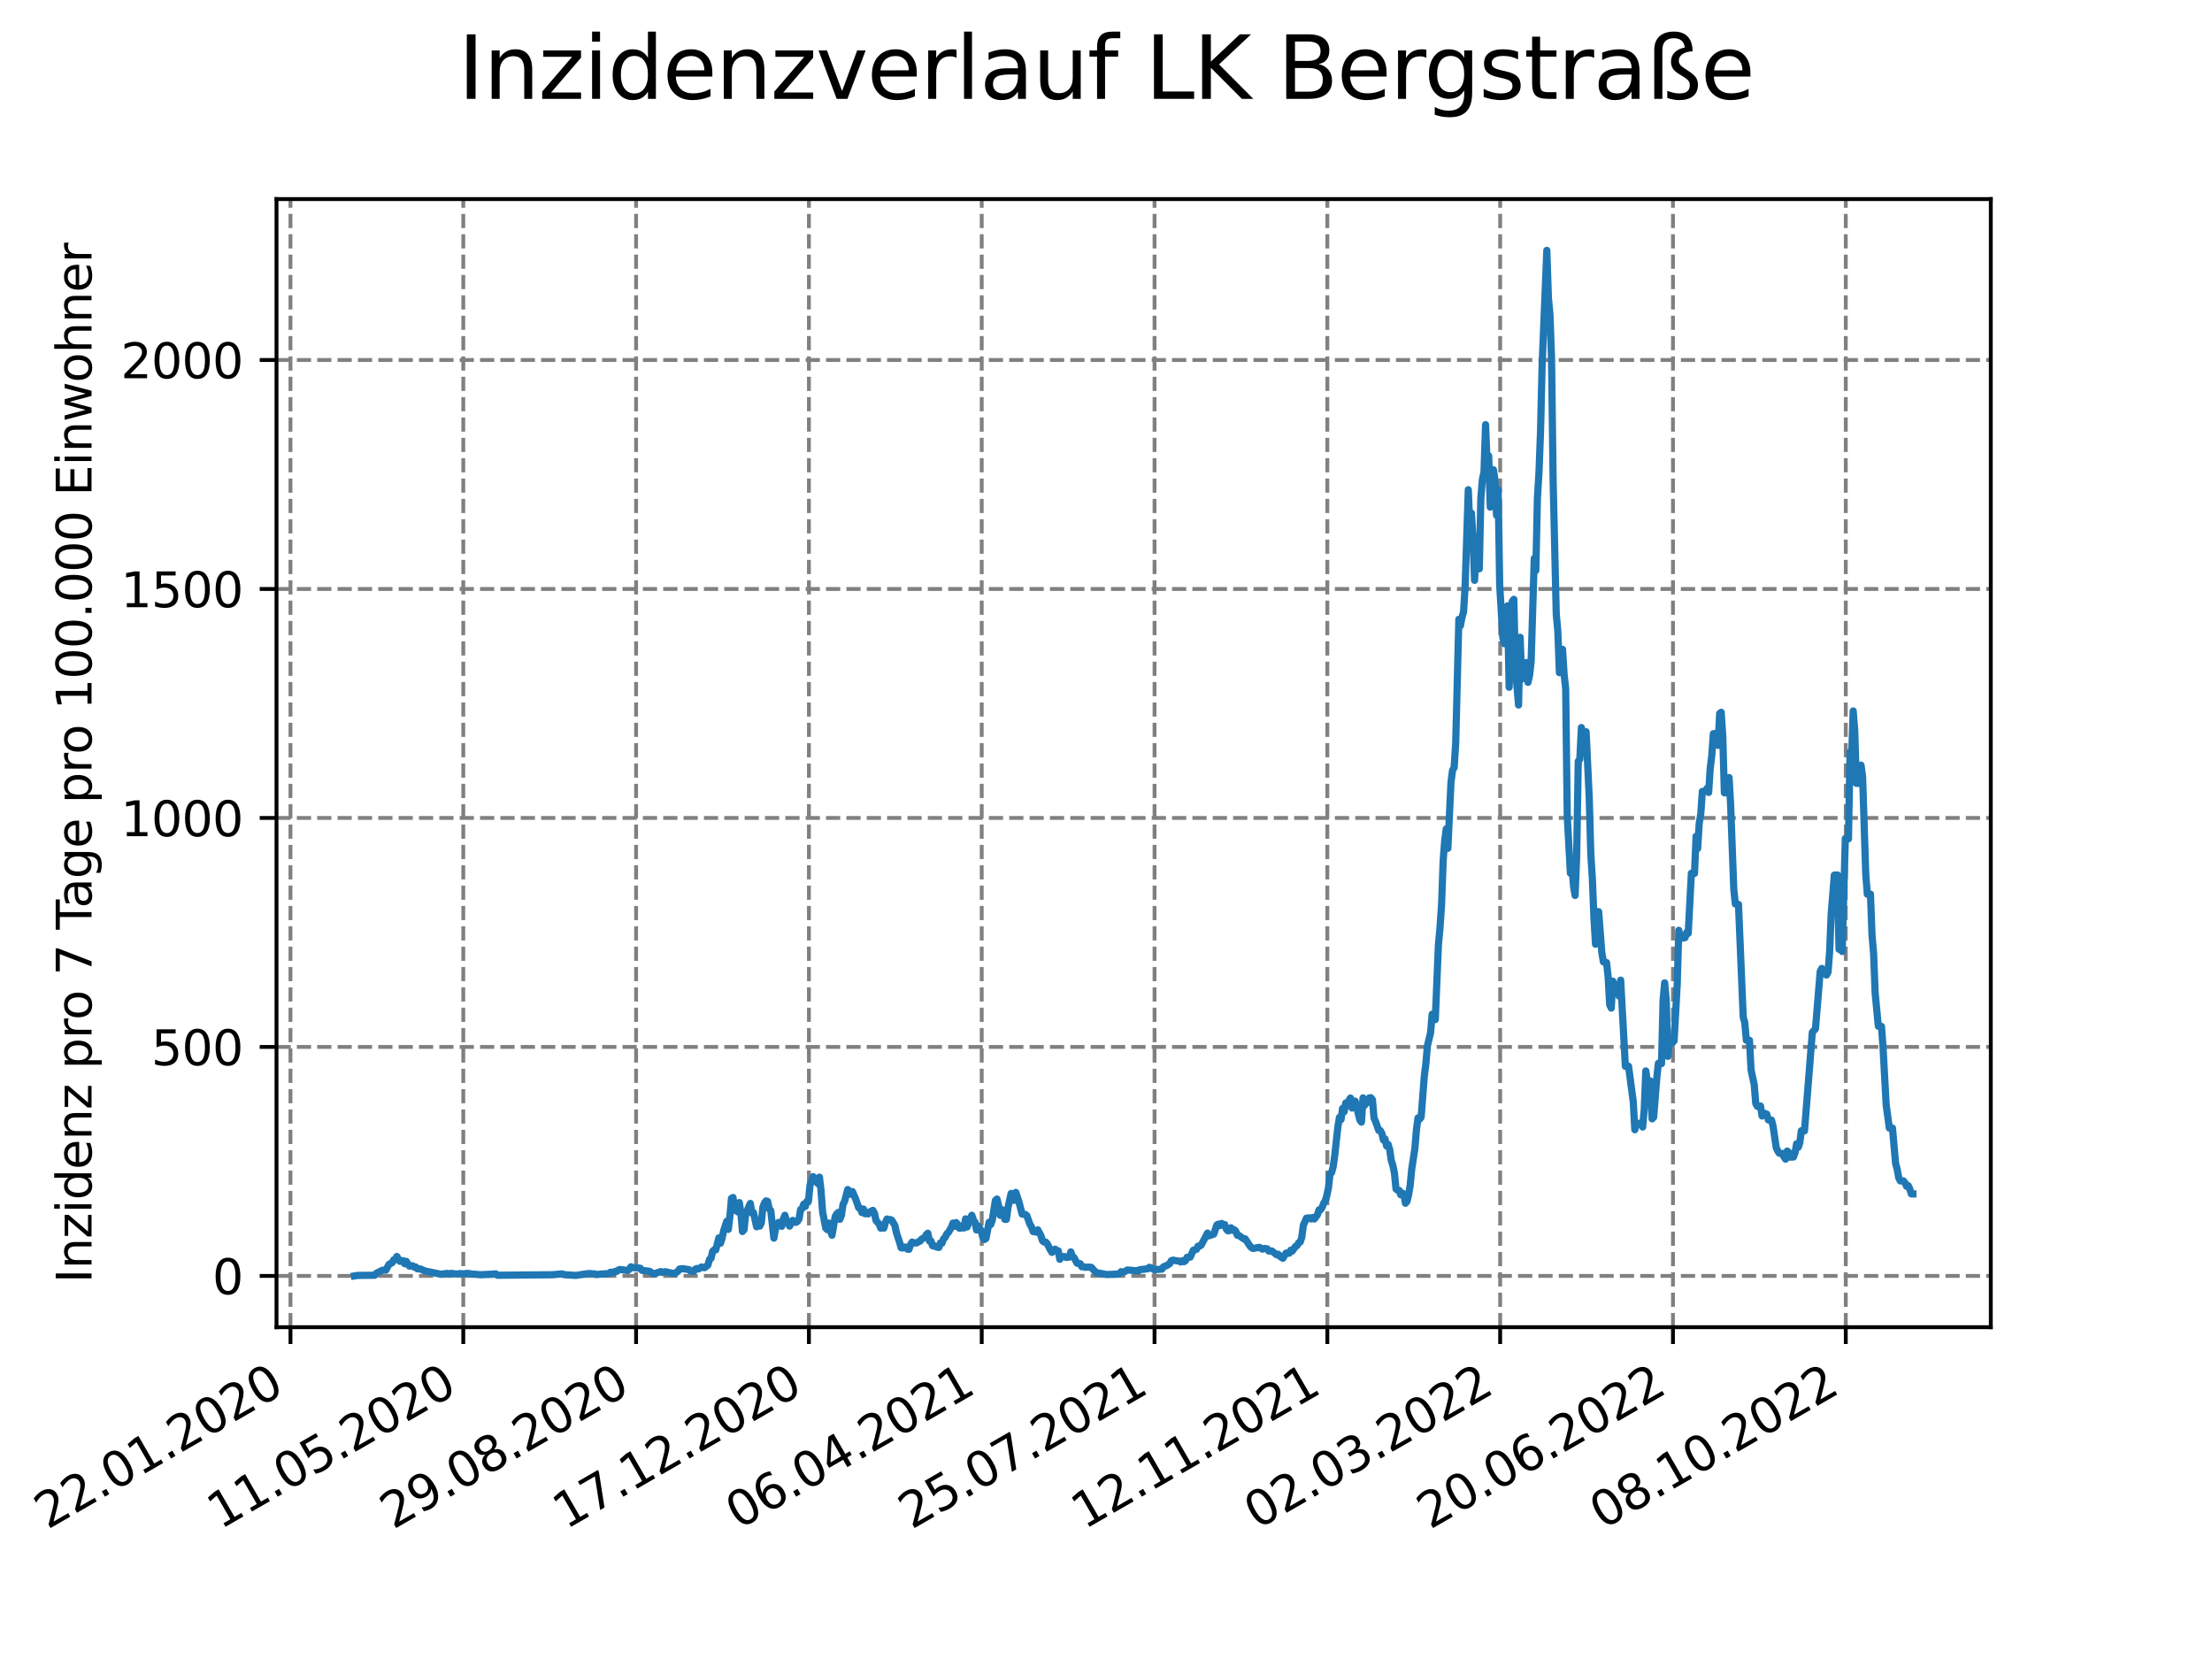 <?xml version="1.0" encoding="utf-8" standalone="no"?>
<!DOCTYPE svg PUBLIC "-//W3C//DTD SVG 1.1//EN"
  "http://www.w3.org/Graphics/SVG/1.1/DTD/svg11.dtd">
<svg xmlns:xlink="http://www.w3.org/1999/xlink" width="460.8pt" height="345.6pt" viewBox="0 0 460.8 345.6" xmlns="http://www.w3.org/2000/svg" version="1.1">
 <defs>
  <style type="text/css">*{stroke-linejoin: round; stroke-linecap: butt}</style>
 </defs>
 <g id="figure_1">
  <g id="patch_1">
   <path d="M 0 345.6 
L 460.8 345.6 
L 460.8 0 
L 0 0 
z
" style="fill: #ffffff"/>
  </g>
  <g id="axes_1">
   <g id="patch_2">
    <path d="M 57.6 276.48 
L 414.72 276.48 
L 414.72 41.472 
L 57.6 41.472 
z
" style="fill: #ffffff"/>
   </g>
   <g id="matplotlib.axis_1">
    <g id="xtick_1">
     <g id="line2d_1">
      <path d="M 60.51 276.48 
L 60.51 41.472 
" clip-path="url(#p22a6a72984)" style="fill: none; stroke-dasharray: 2.96,1.28; stroke-dashoffset: 0; stroke: #808080; stroke-width: 0.8"/>
     </g>
     <g id="line2d_2">
      <defs>
       <path id="mca90c30b93" d="M 0 0 
L 0 3.5 
" style="stroke: #000000; stroke-width: 0.8"/>
      </defs>
      <g>
       <use xlink:href="#mca90c30b93" x="60.51" y="276.48" style="stroke: #000000; stroke-width: 0.8"/>
      </g>
     </g>
     <g id="text_1">
      <!-- 22.01.2020 -->
      <g transform="translate(9.885 318.689) rotate(-30) scale(0.1 -0.1)">
       <defs>
        <path id="DejaVuSans-32" d="M 1228 531 
L 3431 531 
L 3431 0 
L 469 0 
L 469 531 
Q 828 903 1448 1529 
Q 2069 2156 2228 2338 
Q 2531 2678 2651 2914 
Q 2772 3150 2772 3378 
Q 2772 3750 2511 3984 
Q 2250 4219 1831 4219 
Q 1534 4219 1204 4116 
Q 875 4013 500 3803 
L 500 4441 
Q 881 4594 1212 4672 
Q 1544 4750 1819 4750 
Q 2544 4750 2975 4387 
Q 3406 4025 3406 3419 
Q 3406 3131 3298 2873 
Q 3191 2616 2906 2266 
Q 2828 2175 2409 1742 
Q 1991 1309 1228 531 
z
" transform="scale(0.016)"/>
        <path id="DejaVuSans-2e" d="M 684 794 
L 1344 794 
L 1344 0 
L 684 0 
L 684 794 
z
" transform="scale(0.016)"/>
        <path id="DejaVuSans-30" d="M 2034 4250 
Q 1547 4250 1301 3770 
Q 1056 3291 1056 2328 
Q 1056 1369 1301 889 
Q 1547 409 2034 409 
Q 2525 409 2770 889 
Q 3016 1369 3016 2328 
Q 3016 3291 2770 3770 
Q 2525 4250 2034 4250 
z
M 2034 4750 
Q 2819 4750 3233 4129 
Q 3647 3509 3647 2328 
Q 3647 1150 3233 529 
Q 2819 -91 2034 -91 
Q 1250 -91 836 529 
Q 422 1150 422 2328 
Q 422 3509 836 4129 
Q 1250 4750 2034 4750 
z
" transform="scale(0.016)"/>
        <path id="DejaVuSans-31" d="M 794 531 
L 1825 531 
L 1825 4091 
L 703 3866 
L 703 4441 
L 1819 4666 
L 2450 4666 
L 2450 531 
L 3481 531 
L 3481 0 
L 794 0 
L 794 531 
z
" transform="scale(0.016)"/>
       </defs>
       <use xlink:href="#DejaVuSans-32"/>
       <use xlink:href="#DejaVuSans-32" x="63.623"/>
       <use xlink:href="#DejaVuSans-2e" x="127.246"/>
       <use xlink:href="#DejaVuSans-30" x="159.033"/>
       <use xlink:href="#DejaVuSans-31" x="222.656"/>
       <use xlink:href="#DejaVuSans-2e" x="286.279"/>
       <use xlink:href="#DejaVuSans-32" x="318.066"/>
       <use xlink:href="#DejaVuSans-30" x="381.689"/>
       <use xlink:href="#DejaVuSans-32" x="445.312"/>
       <use xlink:href="#DejaVuSans-30" x="508.936"/>
      </g>
     </g>
    </g>
    <g id="xtick_2">
     <g id="line2d_3">
      <path d="M 96.51 276.48 
L 96.51 41.472 
" clip-path="url(#p22a6a72984)" style="fill: none; stroke-dasharray: 2.96,1.28; stroke-dashoffset: 0; stroke: #808080; stroke-width: 0.8"/>
     </g>
     <g id="line2d_4">
      <g>
       <use xlink:href="#mca90c30b93" x="96.51" y="276.48" style="stroke: #000000; stroke-width: 0.8"/>
      </g>
     </g>
     <g id="text_2">
      <!-- 11.05.2020 -->
      <g transform="translate(45.885 318.689) rotate(-30) scale(0.1 -0.1)">
       <defs>
        <path id="DejaVuSans-35" d="M 691 4666 
L 3169 4666 
L 3169 4134 
L 1269 4134 
L 1269 2991 
Q 1406 3038 1543 3061 
Q 1681 3084 1819 3084 
Q 2600 3084 3056 2656 
Q 3513 2228 3513 1497 
Q 3513 744 3044 326 
Q 2575 -91 1722 -91 
Q 1428 -91 1123 -41 
Q 819 9 494 109 
L 494 744 
Q 775 591 1075 516 
Q 1375 441 1709 441 
Q 2250 441 2565 725 
Q 2881 1009 2881 1497 
Q 2881 1984 2565 2268 
Q 2250 2553 1709 2553 
Q 1456 2553 1204 2497 
Q 953 2441 691 2322 
L 691 4666 
z
" transform="scale(0.016)"/>
       </defs>
       <use xlink:href="#DejaVuSans-31"/>
       <use xlink:href="#DejaVuSans-31" x="63.623"/>
       <use xlink:href="#DejaVuSans-2e" x="127.246"/>
       <use xlink:href="#DejaVuSans-30" x="159.033"/>
       <use xlink:href="#DejaVuSans-35" x="222.656"/>
       <use xlink:href="#DejaVuSans-2e" x="286.279"/>
       <use xlink:href="#DejaVuSans-32" x="318.066"/>
       <use xlink:href="#DejaVuSans-30" x="381.689"/>
       <use xlink:href="#DejaVuSans-32" x="445.312"/>
       <use xlink:href="#DejaVuSans-30" x="508.936"/>
      </g>
     </g>
    </g>
    <g id="xtick_3">
     <g id="line2d_5">
      <path d="M 132.51 276.48 
L 132.51 41.472 
" clip-path="url(#p22a6a72984)" style="fill: none; stroke-dasharray: 2.96,1.28; stroke-dashoffset: 0; stroke: #808080; stroke-width: 0.8"/>
     </g>
     <g id="line2d_6">
      <g>
       <use xlink:href="#mca90c30b93" x="132.51" y="276.48" style="stroke: #000000; stroke-width: 0.8"/>
      </g>
     </g>
     <g id="text_3">
      <!-- 29.08.2020 -->
      <g transform="translate(81.885 318.689) rotate(-30) scale(0.1 -0.1)">
       <defs>
        <path id="DejaVuSans-39" d="M 703 97 
L 703 672 
Q 941 559 1184 500 
Q 1428 441 1663 441 
Q 2288 441 2617 861 
Q 2947 1281 2994 2138 
Q 2813 1869 2534 1725 
Q 2256 1581 1919 1581 
Q 1219 1581 811 2004 
Q 403 2428 403 3163 
Q 403 3881 828 4315 
Q 1253 4750 1959 4750 
Q 2769 4750 3195 4129 
Q 3622 3509 3622 2328 
Q 3622 1225 3098 567 
Q 2575 -91 1691 -91 
Q 1453 -91 1209 -44 
Q 966 3 703 97 
z
M 1959 2075 
Q 2384 2075 2632 2365 
Q 2881 2656 2881 3163 
Q 2881 3666 2632 3958 
Q 2384 4250 1959 4250 
Q 1534 4250 1286 3958 
Q 1038 3666 1038 3163 
Q 1038 2656 1286 2365 
Q 1534 2075 1959 2075 
z
" transform="scale(0.016)"/>
        <path id="DejaVuSans-38" d="M 2034 2216 
Q 1584 2216 1326 1975 
Q 1069 1734 1069 1313 
Q 1069 891 1326 650 
Q 1584 409 2034 409 
Q 2484 409 2743 651 
Q 3003 894 3003 1313 
Q 3003 1734 2745 1975 
Q 2488 2216 2034 2216 
z
M 1403 2484 
Q 997 2584 770 2862 
Q 544 3141 544 3541 
Q 544 4100 942 4425 
Q 1341 4750 2034 4750 
Q 2731 4750 3128 4425 
Q 3525 4100 3525 3541 
Q 3525 3141 3298 2862 
Q 3072 2584 2669 2484 
Q 3125 2378 3379 2068 
Q 3634 1759 3634 1313 
Q 3634 634 3220 271 
Q 2806 -91 2034 -91 
Q 1263 -91 848 271 
Q 434 634 434 1313 
Q 434 1759 690 2068 
Q 947 2378 1403 2484 
z
M 1172 3481 
Q 1172 3119 1398 2916 
Q 1625 2713 2034 2713 
Q 2441 2713 2670 2916 
Q 2900 3119 2900 3481 
Q 2900 3844 2670 4047 
Q 2441 4250 2034 4250 
Q 1625 4250 1398 4047 
Q 1172 3844 1172 3481 
z
" transform="scale(0.016)"/>
       </defs>
       <use xlink:href="#DejaVuSans-32"/>
       <use xlink:href="#DejaVuSans-39" x="63.623"/>
       <use xlink:href="#DejaVuSans-2e" x="127.246"/>
       <use xlink:href="#DejaVuSans-30" x="159.033"/>
       <use xlink:href="#DejaVuSans-38" x="222.656"/>
       <use xlink:href="#DejaVuSans-2e" x="286.279"/>
       <use xlink:href="#DejaVuSans-32" x="318.066"/>
       <use xlink:href="#DejaVuSans-30" x="381.689"/>
       <use xlink:href="#DejaVuSans-32" x="445.312"/>
       <use xlink:href="#DejaVuSans-30" x="508.936"/>
      </g>
     </g>
    </g>
    <g id="xtick_4">
     <g id="line2d_7">
      <path d="M 168.51 276.48 
L 168.51 41.472 
" clip-path="url(#p22a6a72984)" style="fill: none; stroke-dasharray: 2.96,1.28; stroke-dashoffset: 0; stroke: #808080; stroke-width: 0.8"/>
     </g>
     <g id="line2d_8">
      <g>
       <use xlink:href="#mca90c30b93" x="168.51" y="276.48" style="stroke: #000000; stroke-width: 0.8"/>
      </g>
     </g>
     <g id="text_4">
      <!-- 17.12.2020 -->
      <g transform="translate(117.885 318.689) rotate(-30) scale(0.1 -0.1)">
       <defs>
        <path id="DejaVuSans-37" d="M 525 4666 
L 3525 4666 
L 3525 4397 
L 1831 0 
L 1172 0 
L 2766 4134 
L 525 4134 
L 525 4666 
z
" transform="scale(0.016)"/>
       </defs>
       <use xlink:href="#DejaVuSans-31"/>
       <use xlink:href="#DejaVuSans-37" x="63.623"/>
       <use xlink:href="#DejaVuSans-2e" x="127.246"/>
       <use xlink:href="#DejaVuSans-31" x="159.033"/>
       <use xlink:href="#DejaVuSans-32" x="222.656"/>
       <use xlink:href="#DejaVuSans-2e" x="286.279"/>
       <use xlink:href="#DejaVuSans-32" x="318.066"/>
       <use xlink:href="#DejaVuSans-30" x="381.689"/>
       <use xlink:href="#DejaVuSans-32" x="445.312"/>
       <use xlink:href="#DejaVuSans-30" x="508.936"/>
      </g>
     </g>
    </g>
    <g id="xtick_5">
     <g id="line2d_9">
      <path d="M 204.51 276.48 
L 204.51 41.472 
" clip-path="url(#p22a6a72984)" style="fill: none; stroke-dasharray: 2.96,1.28; stroke-dashoffset: 0; stroke: #808080; stroke-width: 0.8"/>
     </g>
     <g id="line2d_10">
      <g>
       <use xlink:href="#mca90c30b93" x="204.51" y="276.48" style="stroke: #000000; stroke-width: 0.8"/>
      </g>
     </g>
     <g id="text_5">
      <!-- 06.04.2021 -->
      <g transform="translate(153.885 318.689) rotate(-30) scale(0.1 -0.1)">
       <defs>
        <path id="DejaVuSans-36" d="M 2113 2584 
Q 1688 2584 1439 2293 
Q 1191 2003 1191 1497 
Q 1191 994 1439 701 
Q 1688 409 2113 409 
Q 2538 409 2786 701 
Q 3034 994 3034 1497 
Q 3034 2003 2786 2293 
Q 2538 2584 2113 2584 
z
M 3366 4563 
L 3366 3988 
Q 3128 4100 2886 4159 
Q 2644 4219 2406 4219 
Q 1781 4219 1451 3797 
Q 1122 3375 1075 2522 
Q 1259 2794 1537 2939 
Q 1816 3084 2150 3084 
Q 2853 3084 3261 2657 
Q 3669 2231 3669 1497 
Q 3669 778 3244 343 
Q 2819 -91 2113 -91 
Q 1303 -91 875 529 
Q 447 1150 447 2328 
Q 447 3434 972 4092 
Q 1497 4750 2381 4750 
Q 2619 4750 2861 4703 
Q 3103 4656 3366 4563 
z
" transform="scale(0.016)"/>
        <path id="DejaVuSans-34" d="M 2419 4116 
L 825 1625 
L 2419 1625 
L 2419 4116 
z
M 2253 4666 
L 3047 4666 
L 3047 1625 
L 3713 1625 
L 3713 1100 
L 3047 1100 
L 3047 0 
L 2419 0 
L 2419 1100 
L 313 1100 
L 313 1709 
L 2253 4666 
z
" transform="scale(0.016)"/>
       </defs>
       <use xlink:href="#DejaVuSans-30"/>
       <use xlink:href="#DejaVuSans-36" x="63.623"/>
       <use xlink:href="#DejaVuSans-2e" x="127.246"/>
       <use xlink:href="#DejaVuSans-30" x="159.033"/>
       <use xlink:href="#DejaVuSans-34" x="222.656"/>
       <use xlink:href="#DejaVuSans-2e" x="286.279"/>
       <use xlink:href="#DejaVuSans-32" x="318.066"/>
       <use xlink:href="#DejaVuSans-30" x="381.689"/>
       <use xlink:href="#DejaVuSans-32" x="445.312"/>
       <use xlink:href="#DejaVuSans-31" x="508.936"/>
      </g>
     </g>
    </g>
    <g id="xtick_6">
     <g id="line2d_11">
      <path d="M 240.51 276.48 
L 240.51 41.472 
" clip-path="url(#p22a6a72984)" style="fill: none; stroke-dasharray: 2.96,1.28; stroke-dashoffset: 0; stroke: #808080; stroke-width: 0.8"/>
     </g>
     <g id="line2d_12">
      <g>
       <use xlink:href="#mca90c30b93" x="240.51" y="276.48" style="stroke: #000000; stroke-width: 0.8"/>
      </g>
     </g>
     <g id="text_6">
      <!-- 25.07.2021 -->
      <g transform="translate(189.885 318.689) rotate(-30) scale(0.1 -0.1)">
       <use xlink:href="#DejaVuSans-32"/>
       <use xlink:href="#DejaVuSans-35" x="63.623"/>
       <use xlink:href="#DejaVuSans-2e" x="127.246"/>
       <use xlink:href="#DejaVuSans-30" x="159.033"/>
       <use xlink:href="#DejaVuSans-37" x="222.656"/>
       <use xlink:href="#DejaVuSans-2e" x="286.279"/>
       <use xlink:href="#DejaVuSans-32" x="318.066"/>
       <use xlink:href="#DejaVuSans-30" x="381.689"/>
       <use xlink:href="#DejaVuSans-32" x="445.312"/>
       <use xlink:href="#DejaVuSans-31" x="508.936"/>
      </g>
     </g>
    </g>
    <g id="xtick_7">
     <g id="line2d_13">
      <path d="M 276.51 276.48 
L 276.51 41.472 
" clip-path="url(#p22a6a72984)" style="fill: none; stroke-dasharray: 2.96,1.28; stroke-dashoffset: 0; stroke: #808080; stroke-width: 0.8"/>
     </g>
     <g id="line2d_14">
      <g>
       <use xlink:href="#mca90c30b93" x="276.51" y="276.48" style="stroke: #000000; stroke-width: 0.8"/>
      </g>
     </g>
     <g id="text_7">
      <!-- 12.11.2021 -->
      <g transform="translate(225.885 318.689) rotate(-30) scale(0.1 -0.1)">
       <use xlink:href="#DejaVuSans-31"/>
       <use xlink:href="#DejaVuSans-32" x="63.623"/>
       <use xlink:href="#DejaVuSans-2e" x="127.246"/>
       <use xlink:href="#DejaVuSans-31" x="159.033"/>
       <use xlink:href="#DejaVuSans-31" x="222.656"/>
       <use xlink:href="#DejaVuSans-2e" x="286.279"/>
       <use xlink:href="#DejaVuSans-32" x="318.066"/>
       <use xlink:href="#DejaVuSans-30" x="381.689"/>
       <use xlink:href="#DejaVuSans-32" x="445.312"/>
       <use xlink:href="#DejaVuSans-31" x="508.936"/>
      </g>
     </g>
    </g>
    <g id="xtick_8">
     <g id="line2d_15">
      <path d="M 312.51 276.48 
L 312.51 41.472 
" clip-path="url(#p22a6a72984)" style="fill: none; stroke-dasharray: 2.96,1.28; stroke-dashoffset: 0; stroke: #808080; stroke-width: 0.8"/>
     </g>
     <g id="line2d_16">
      <g>
       <use xlink:href="#mca90c30b93" x="312.51" y="276.48" style="stroke: #000000; stroke-width: 0.8"/>
      </g>
     </g>
     <g id="text_8">
      <!-- 02.03.2022 -->
      <g transform="translate(261.885 318.689) rotate(-30) scale(0.1 -0.1)">
       <defs>
        <path id="DejaVuSans-33" d="M 2597 2516 
Q 3050 2419 3304 2112 
Q 3559 1806 3559 1356 
Q 3559 666 3084 287 
Q 2609 -91 1734 -91 
Q 1441 -91 1130 -33 
Q 819 25 488 141 
L 488 750 
Q 750 597 1062 519 
Q 1375 441 1716 441 
Q 2309 441 2620 675 
Q 2931 909 2931 1356 
Q 2931 1769 2642 2001 
Q 2353 2234 1838 2234 
L 1294 2234 
L 1294 2753 
L 1863 2753 
Q 2328 2753 2575 2939 
Q 2822 3125 2822 3475 
Q 2822 3834 2567 4026 
Q 2313 4219 1838 4219 
Q 1578 4219 1281 4162 
Q 984 4106 628 3988 
L 628 4550 
Q 988 4650 1302 4700 
Q 1616 4750 1894 4750 
Q 2613 4750 3031 4423 
Q 3450 4097 3450 3541 
Q 3450 3153 3228 2886 
Q 3006 2619 2597 2516 
z
" transform="scale(0.016)"/>
       </defs>
       <use xlink:href="#DejaVuSans-30"/>
       <use xlink:href="#DejaVuSans-32" x="63.623"/>
       <use xlink:href="#DejaVuSans-2e" x="127.246"/>
       <use xlink:href="#DejaVuSans-30" x="159.033"/>
       <use xlink:href="#DejaVuSans-33" x="222.656"/>
       <use xlink:href="#DejaVuSans-2e" x="286.279"/>
       <use xlink:href="#DejaVuSans-32" x="318.066"/>
       <use xlink:href="#DejaVuSans-30" x="381.689"/>
       <use xlink:href="#DejaVuSans-32" x="445.312"/>
       <use xlink:href="#DejaVuSans-32" x="508.936"/>
      </g>
     </g>
    </g>
    <g id="xtick_9">
     <g id="line2d_17">
      <path d="M 348.51 276.48 
L 348.51 41.472 
" clip-path="url(#p22a6a72984)" style="fill: none; stroke-dasharray: 2.96,1.28; stroke-dashoffset: 0; stroke: #808080; stroke-width: 0.8"/>
     </g>
     <g id="line2d_18">
      <g>
       <use xlink:href="#mca90c30b93" x="348.51" y="276.48" style="stroke: #000000; stroke-width: 0.8"/>
      </g>
     </g>
     <g id="text_9">
      <!-- 20.06.2022 -->
      <g transform="translate(297.885 318.689) rotate(-30) scale(0.1 -0.1)">
       <use xlink:href="#DejaVuSans-32"/>
       <use xlink:href="#DejaVuSans-30" x="63.623"/>
       <use xlink:href="#DejaVuSans-2e" x="127.246"/>
       <use xlink:href="#DejaVuSans-30" x="159.033"/>
       <use xlink:href="#DejaVuSans-36" x="222.656"/>
       <use xlink:href="#DejaVuSans-2e" x="286.279"/>
       <use xlink:href="#DejaVuSans-32" x="318.066"/>
       <use xlink:href="#DejaVuSans-30" x="381.689"/>
       <use xlink:href="#DejaVuSans-32" x="445.312"/>
       <use xlink:href="#DejaVuSans-32" x="508.936"/>
      </g>
     </g>
    </g>
    <g id="xtick_10">
     <g id="line2d_19">
      <path d="M 384.51 276.48 
L 384.51 41.472 
" clip-path="url(#p22a6a72984)" style="fill: none; stroke-dasharray: 2.96,1.28; stroke-dashoffset: 0; stroke: #808080; stroke-width: 0.8"/>
     </g>
     <g id="line2d_20">
      <g>
       <use xlink:href="#mca90c30b93" x="384.51" y="276.48" style="stroke: #000000; stroke-width: 0.8"/>
      </g>
     </g>
     <g id="text_10">
      <!-- 08.10.2022 -->
      <g transform="translate(333.885 318.689) rotate(-30) scale(0.1 -0.1)">
       <use xlink:href="#DejaVuSans-30"/>
       <use xlink:href="#DejaVuSans-38" x="63.623"/>
       <use xlink:href="#DejaVuSans-2e" x="127.246"/>
       <use xlink:href="#DejaVuSans-31" x="159.033"/>
       <use xlink:href="#DejaVuSans-30" x="222.656"/>
       <use xlink:href="#DejaVuSans-2e" x="286.279"/>
       <use xlink:href="#DejaVuSans-32" x="318.066"/>
       <use xlink:href="#DejaVuSans-30" x="381.689"/>
       <use xlink:href="#DejaVuSans-32" x="445.312"/>
       <use xlink:href="#DejaVuSans-32" x="508.936"/>
      </g>
     </g>
    </g>
   </g>
   <g id="matplotlib.axis_2">
    <g id="ytick_1">
     <g id="line2d_21">
      <path d="M 57.6 265.798 
L 414.72 265.798 
" clip-path="url(#p22a6a72984)" style="fill: none; stroke-dasharray: 2.96,1.28; stroke-dashoffset: 0; stroke: #808080; stroke-width: 0.8"/>
     </g>
     <g id="line2d_22">
      <defs>
       <path id="m0a333e85db" d="M 0 0 
L -3.5 0 
" style="stroke: #000000; stroke-width: 0.8"/>
      </defs>
      <g>
       <use xlink:href="#m0a333e85db" x="57.6" y="265.798" style="stroke: #000000; stroke-width: 0.8"/>
      </g>
     </g>
     <g id="text_11">
      <!-- 0 -->
      <g transform="translate(44.237 269.597) scale(0.1 -0.1)">
       <use xlink:href="#DejaVuSans-30"/>
      </g>
     </g>
    </g>
    <g id="ytick_2">
     <g id="line2d_23">
      <path d="M 57.6 218.097 
L 414.72 218.097 
" clip-path="url(#p22a6a72984)" style="fill: none; stroke-dasharray: 2.96,1.28; stroke-dashoffset: 0; stroke: #808080; stroke-width: 0.8"/>
     </g>
     <g id="line2d_24">
      <g>
       <use xlink:href="#m0a333e85db" x="57.6" y="218.097" style="stroke: #000000; stroke-width: 0.8"/>
      </g>
     </g>
     <g id="text_12">
      <!-- 500 -->
      <g transform="translate(31.512 221.896) scale(0.1 -0.1)">
       <use xlink:href="#DejaVuSans-35"/>
       <use xlink:href="#DejaVuSans-30" x="63.623"/>
       <use xlink:href="#DejaVuSans-30" x="127.246"/>
      </g>
     </g>
    </g>
    <g id="ytick_3">
     <g id="line2d_25">
      <path d="M 57.6 170.396 
L 414.72 170.396 
" clip-path="url(#p22a6a72984)" style="fill: none; stroke-dasharray: 2.96,1.28; stroke-dashoffset: 0; stroke: #808080; stroke-width: 0.8"/>
     </g>
     <g id="line2d_26">
      <g>
       <use xlink:href="#m0a333e85db" x="57.6" y="170.396" style="stroke: #000000; stroke-width: 0.8"/>
      </g>
     </g>
     <g id="text_13">
      <!-- 1000 -->
      <g transform="translate(25.15 174.195) scale(0.1 -0.1)">
       <use xlink:href="#DejaVuSans-31"/>
       <use xlink:href="#DejaVuSans-30" x="63.623"/>
       <use xlink:href="#DejaVuSans-30" x="127.246"/>
       <use xlink:href="#DejaVuSans-30" x="190.869"/>
      </g>
     </g>
    </g>
    <g id="ytick_4">
     <g id="line2d_27">
      <path d="M 57.6 122.695 
L 414.72 122.695 
" clip-path="url(#p22a6a72984)" style="fill: none; stroke-dasharray: 2.96,1.28; stroke-dashoffset: 0; stroke: #808080; stroke-width: 0.8"/>
     </g>
     <g id="line2d_28">
      <g>
       <use xlink:href="#m0a333e85db" x="57.6" y="122.695" style="stroke: #000000; stroke-width: 0.8"/>
      </g>
     </g>
     <g id="text_14">
      <!-- 1500 -->
      <g transform="translate(25.15 126.494) scale(0.1 -0.1)">
       <use xlink:href="#DejaVuSans-31"/>
       <use xlink:href="#DejaVuSans-35" x="63.623"/>
       <use xlink:href="#DejaVuSans-30" x="127.246"/>
       <use xlink:href="#DejaVuSans-30" x="190.869"/>
      </g>
     </g>
    </g>
    <g id="ytick_5">
     <g id="line2d_29">
      <path d="M 57.6 74.994 
L 414.72 74.994 
" clip-path="url(#p22a6a72984)" style="fill: none; stroke-dasharray: 2.96,1.28; stroke-dashoffset: 0; stroke: #808080; stroke-width: 0.8"/>
     </g>
     <g id="line2d_30">
      <g>
       <use xlink:href="#m0a333e85db" x="57.6" y="74.994" style="stroke: #000000; stroke-width: 0.8"/>
      </g>
     </g>
     <g id="text_15">
      <!-- 2000 -->
      <g transform="translate(25.15 78.793) scale(0.1 -0.1)">
       <use xlink:href="#DejaVuSans-32"/>
       <use xlink:href="#DejaVuSans-30" x="63.623"/>
       <use xlink:href="#DejaVuSans-30" x="127.246"/>
       <use xlink:href="#DejaVuSans-30" x="190.869"/>
      </g>
     </g>
    </g>
    <g id="text_16">
     <!-- Inzidenz pro 7 Tage pro 100.000 Einwohner -->
     <g transform="translate(19.07 267.301) rotate(-90) scale(0.1 -0.1)">
      <defs>
       <path id="DejaVuSans-49" d="M 628 4666 
L 1259 4666 
L 1259 0 
L 628 0 
L 628 4666 
z
" transform="scale(0.016)"/>
       <path id="DejaVuSans-6e" d="M 3513 2113 
L 3513 0 
L 2938 0 
L 2938 2094 
Q 2938 2591 2744 2837 
Q 2550 3084 2163 3084 
Q 1697 3084 1428 2787 
Q 1159 2491 1159 1978 
L 1159 0 
L 581 0 
L 581 3500 
L 1159 3500 
L 1159 2956 
Q 1366 3272 1645 3428 
Q 1925 3584 2291 3584 
Q 2894 3584 3203 3211 
Q 3513 2838 3513 2113 
z
" transform="scale(0.016)"/>
       <path id="DejaVuSans-7a" d="M 353 3500 
L 3084 3500 
L 3084 2975 
L 922 459 
L 3084 459 
L 3084 0 
L 275 0 
L 275 525 
L 2438 3041 
L 353 3041 
L 353 3500 
z
" transform="scale(0.016)"/>
       <path id="DejaVuSans-69" d="M 603 3500 
L 1178 3500 
L 1178 0 
L 603 0 
L 603 3500 
z
M 603 4863 
L 1178 4863 
L 1178 4134 
L 603 4134 
L 603 4863 
z
" transform="scale(0.016)"/>
       <path id="DejaVuSans-64" d="M 2906 2969 
L 2906 4863 
L 3481 4863 
L 3481 0 
L 2906 0 
L 2906 525 
Q 2725 213 2448 61 
Q 2172 -91 1784 -91 
Q 1150 -91 751 415 
Q 353 922 353 1747 
Q 353 2572 751 3078 
Q 1150 3584 1784 3584 
Q 2172 3584 2448 3432 
Q 2725 3281 2906 2969 
z
M 947 1747 
Q 947 1113 1208 752 
Q 1469 391 1925 391 
Q 2381 391 2643 752 
Q 2906 1113 2906 1747 
Q 2906 2381 2643 2742 
Q 2381 3103 1925 3103 
Q 1469 3103 1208 2742 
Q 947 2381 947 1747 
z
" transform="scale(0.016)"/>
       <path id="DejaVuSans-65" d="M 3597 1894 
L 3597 1613 
L 953 1613 
Q 991 1019 1311 708 
Q 1631 397 2203 397 
Q 2534 397 2845 478 
Q 3156 559 3463 722 
L 3463 178 
Q 3153 47 2828 -22 
Q 2503 -91 2169 -91 
Q 1331 -91 842 396 
Q 353 884 353 1716 
Q 353 2575 817 3079 
Q 1281 3584 2069 3584 
Q 2775 3584 3186 3129 
Q 3597 2675 3597 1894 
z
M 3022 2063 
Q 3016 2534 2758 2815 
Q 2500 3097 2075 3097 
Q 1594 3097 1305 2825 
Q 1016 2553 972 2059 
L 3022 2063 
z
" transform="scale(0.016)"/>
       <path id="DejaVuSans-20" transform="scale(0.016)"/>
       <path id="DejaVuSans-70" d="M 1159 525 
L 1159 -1331 
L 581 -1331 
L 581 3500 
L 1159 3500 
L 1159 2969 
Q 1341 3281 1617 3432 
Q 1894 3584 2278 3584 
Q 2916 3584 3314 3078 
Q 3713 2572 3713 1747 
Q 3713 922 3314 415 
Q 2916 -91 2278 -91 
Q 1894 -91 1617 61 
Q 1341 213 1159 525 
z
M 3116 1747 
Q 3116 2381 2855 2742 
Q 2594 3103 2138 3103 
Q 1681 3103 1420 2742 
Q 1159 2381 1159 1747 
Q 1159 1113 1420 752 
Q 1681 391 2138 391 
Q 2594 391 2855 752 
Q 3116 1113 3116 1747 
z
" transform="scale(0.016)"/>
       <path id="DejaVuSans-72" d="M 2631 2963 
Q 2534 3019 2420 3045 
Q 2306 3072 2169 3072 
Q 1681 3072 1420 2755 
Q 1159 2438 1159 1844 
L 1159 0 
L 581 0 
L 581 3500 
L 1159 3500 
L 1159 2956 
Q 1341 3275 1631 3429 
Q 1922 3584 2338 3584 
Q 2397 3584 2469 3576 
Q 2541 3569 2628 3553 
L 2631 2963 
z
" transform="scale(0.016)"/>
       <path id="DejaVuSans-6f" d="M 1959 3097 
Q 1497 3097 1228 2736 
Q 959 2375 959 1747 
Q 959 1119 1226 758 
Q 1494 397 1959 397 
Q 2419 397 2687 759 
Q 2956 1122 2956 1747 
Q 2956 2369 2687 2733 
Q 2419 3097 1959 3097 
z
M 1959 3584 
Q 2709 3584 3137 3096 
Q 3566 2609 3566 1747 
Q 3566 888 3137 398 
Q 2709 -91 1959 -91 
Q 1206 -91 779 398 
Q 353 888 353 1747 
Q 353 2609 779 3096 
Q 1206 3584 1959 3584 
z
" transform="scale(0.016)"/>
       <path id="DejaVuSans-54" d="M -19 4666 
L 3928 4666 
L 3928 4134 
L 2272 4134 
L 2272 0 
L 1638 0 
L 1638 4134 
L -19 4134 
L -19 4666 
z
" transform="scale(0.016)"/>
       <path id="DejaVuSans-61" d="M 2194 1759 
Q 1497 1759 1228 1600 
Q 959 1441 959 1056 
Q 959 750 1161 570 
Q 1363 391 1709 391 
Q 2188 391 2477 730 
Q 2766 1069 2766 1631 
L 2766 1759 
L 2194 1759 
z
M 3341 1997 
L 3341 0 
L 2766 0 
L 2766 531 
Q 2569 213 2275 61 
Q 1981 -91 1556 -91 
Q 1019 -91 701 211 
Q 384 513 384 1019 
Q 384 1609 779 1909 
Q 1175 2209 1959 2209 
L 2766 2209 
L 2766 2266 
Q 2766 2663 2505 2880 
Q 2244 3097 1772 3097 
Q 1472 3097 1187 3025 
Q 903 2953 641 2809 
L 641 3341 
Q 956 3463 1253 3523 
Q 1550 3584 1831 3584 
Q 2591 3584 2966 3190 
Q 3341 2797 3341 1997 
z
" transform="scale(0.016)"/>
       <path id="DejaVuSans-67" d="M 2906 1791 
Q 2906 2416 2648 2759 
Q 2391 3103 1925 3103 
Q 1463 3103 1205 2759 
Q 947 2416 947 1791 
Q 947 1169 1205 825 
Q 1463 481 1925 481 
Q 2391 481 2648 825 
Q 2906 1169 2906 1791 
z
M 3481 434 
Q 3481 -459 3084 -895 
Q 2688 -1331 1869 -1331 
Q 1566 -1331 1297 -1286 
Q 1028 -1241 775 -1147 
L 775 -588 
Q 1028 -725 1275 -790 
Q 1522 -856 1778 -856 
Q 2344 -856 2625 -561 
Q 2906 -266 2906 331 
L 2906 616 
Q 2728 306 2450 153 
Q 2172 0 1784 0 
Q 1141 0 747 490 
Q 353 981 353 1791 
Q 353 2603 747 3093 
Q 1141 3584 1784 3584 
Q 2172 3584 2450 3431 
Q 2728 3278 2906 2969 
L 2906 3500 
L 3481 3500 
L 3481 434 
z
" transform="scale(0.016)"/>
       <path id="DejaVuSans-45" d="M 628 4666 
L 3578 4666 
L 3578 4134 
L 1259 4134 
L 1259 2753 
L 3481 2753 
L 3481 2222 
L 1259 2222 
L 1259 531 
L 3634 531 
L 3634 0 
L 628 0 
L 628 4666 
z
" transform="scale(0.016)"/>
       <path id="DejaVuSans-77" d="M 269 3500 
L 844 3500 
L 1563 769 
L 2278 3500 
L 2956 3500 
L 3675 769 
L 4391 3500 
L 4966 3500 
L 4050 0 
L 3372 0 
L 2619 2869 
L 1863 0 
L 1184 0 
L 269 3500 
z
" transform="scale(0.016)"/>
       <path id="DejaVuSans-68" d="M 3513 2113 
L 3513 0 
L 2938 0 
L 2938 2094 
Q 2938 2591 2744 2837 
Q 2550 3084 2163 3084 
Q 1697 3084 1428 2787 
Q 1159 2491 1159 1978 
L 1159 0 
L 581 0 
L 581 4863 
L 1159 4863 
L 1159 2956 
Q 1366 3272 1645 3428 
Q 1925 3584 2291 3584 
Q 2894 3584 3203 3211 
Q 3513 2838 3513 2113 
z
" transform="scale(0.016)"/>
      </defs>
      <use xlink:href="#DejaVuSans-49"/>
      <use xlink:href="#DejaVuSans-6e" x="29.492"/>
      <use xlink:href="#DejaVuSans-7a" x="92.871"/>
      <use xlink:href="#DejaVuSans-69" x="145.361"/>
      <use xlink:href="#DejaVuSans-64" x="173.145"/>
      <use xlink:href="#DejaVuSans-65" x="236.621"/>
      <use xlink:href="#DejaVuSans-6e" x="298.145"/>
      <use xlink:href="#DejaVuSans-7a" x="361.523"/>
      <use xlink:href="#DejaVuSans-20" x="414.014"/>
      <use xlink:href="#DejaVuSans-70" x="445.801"/>
      <use xlink:href="#DejaVuSans-72" x="509.277"/>
      <use xlink:href="#DejaVuSans-6f" x="548.141"/>
      <use xlink:href="#DejaVuSans-20" x="609.322"/>
      <use xlink:href="#DejaVuSans-37" x="641.109"/>
      <use xlink:href="#DejaVuSans-20" x="704.732"/>
      <use xlink:href="#DejaVuSans-54" x="736.52"/>
      <use xlink:href="#DejaVuSans-61" x="781.104"/>
      <use xlink:href="#DejaVuSans-67" x="842.383"/>
      <use xlink:href="#DejaVuSans-65" x="905.859"/>
      <use xlink:href="#DejaVuSans-20" x="967.383"/>
      <use xlink:href="#DejaVuSans-70" x="999.17"/>
      <use xlink:href="#DejaVuSans-72" x="1062.646"/>
      <use xlink:href="#DejaVuSans-6f" x="1101.51"/>
      <use xlink:href="#DejaVuSans-20" x="1162.691"/>
      <use xlink:href="#DejaVuSans-31" x="1194.479"/>
      <use xlink:href="#DejaVuSans-30" x="1258.102"/>
      <use xlink:href="#DejaVuSans-30" x="1321.725"/>
      <use xlink:href="#DejaVuSans-2e" x="1385.348"/>
      <use xlink:href="#DejaVuSans-30" x="1417.135"/>
      <use xlink:href="#DejaVuSans-30" x="1480.758"/>
      <use xlink:href="#DejaVuSans-30" x="1544.381"/>
      <use xlink:href="#DejaVuSans-20" x="1608.004"/>
      <use xlink:href="#DejaVuSans-45" x="1639.791"/>
      <use xlink:href="#DejaVuSans-69" x="1702.975"/>
      <use xlink:href="#DejaVuSans-6e" x="1730.758"/>
      <use xlink:href="#DejaVuSans-77" x="1794.137"/>
      <use xlink:href="#DejaVuSans-6f" x="1875.924"/>
      <use xlink:href="#DejaVuSans-68" x="1937.105"/>
      <use xlink:href="#DejaVuSans-6e" x="2000.484"/>
      <use xlink:href="#DejaVuSans-65" x="2063.863"/>
      <use xlink:href="#DejaVuSans-72" x="2125.387"/>
     </g>
    </g>
   </g>
   <g id="line2d_31">
    <path d="M 73.833 265.798 
L 74.487 265.692 
L 78.087 265.657 
L 78.415 265.233 
L 79.724 264.598 
L 80.378 264.598 
L 81.033 263.398 
L 81.687 263.045 
L 82.015 262.445 
L 82.342 262.445 
L 82.669 261.74 
L 83.324 262.763 
L 83.978 262.622 
L 84.305 263.257 
L 84.633 262.763 
L 85.287 263.751 
L 85.942 263.68 
L 86.269 263.963 
L 86.596 263.927 
L 86.924 264.316 
L 87.578 264.351 
L 88.56 264.774 
L 91.833 265.445 
L 93.142 265.268 
L 93.469 265.339 
L 94.124 265.268 
L 94.778 265.374 
L 95.433 265.41 
L 95.76 265.304 
L 96.415 265.374 
L 97.396 265.268 
L 98.378 265.41 
L 99.36 265.48 
L 100.015 265.551 
L 102.305 265.445 
L 103.287 265.374 
L 103.615 265.657 
L 115.069 265.551 
L 117.033 265.374 
L 117.687 265.551 
L 119.978 265.692 
L 122.269 265.339 
L 122.924 265.304 
L 123.578 265.374 
L 123.905 265.374 
L 124.233 265.516 
L 125.215 265.41 
L 126.851 265.304 
L 127.178 265.021 
L 127.833 265.057 
L 128.16 264.845 
L 128.487 264.845 
L 128.815 264.563 
L 129.142 264.457 
L 130.778 264.669 
L 131.105 264.386 
L 131.433 263.892 
L 131.76 264.069 
L 133.069 264.139 
L 133.396 264.21 
L 133.724 264.633 
L 135.36 264.845 
L 136.015 265.339 
L 136.669 265.233 
L 137.651 264.88 
L 137.978 265.057 
L 138.633 264.916 
L 139.942 265.233 
L 140.596 265.268 
L 141.251 264.81 
L 141.578 264.351 
L 142.233 264.28 
L 143.542 264.492 
L 143.869 264.81 
L 144.524 264.845 
L 144.851 264.386 
L 145.178 264.245 
L 145.505 264.351 
L 146.16 263.927 
L 146.487 264.069 
L 146.815 264.069 
L 147.469 263.539 
L 147.796 262.375 
L 148.124 262.128 
L 148.451 260.681 
L 148.778 260.363 
L 149.105 260.363 
L 149.76 257.858 
L 150.087 258.987 
L 150.415 257.999 
L 150.742 256.411 
L 151.396 254.399 
L 151.724 256.093 
L 152.051 253.341 
L 152.378 249.635 
L 152.705 249.459 
L 153.033 252.141 
L 153.36 252.035 
L 153.687 252.458 
L 154.015 250.517 
L 154.342 252.705 
L 154.669 256.552 
L 154.996 256.164 
L 155.324 253.094 
L 155.978 251.4 
L 156.305 250.694 
L 156.633 252.705 
L 156.96 252.599 
L 157.615 255.564 
L 157.942 254.893 
L 158.269 255.423 
L 158.596 254.752 
L 158.924 251.47 
L 159.251 250.588 
L 159.578 250.164 
L 159.905 250.27 
L 160.233 251.823 
L 160.56 252.176 
L 161.215 257.928 
L 161.542 256.058 
L 162.196 254.646 
L 162.524 255.317 
L 162.851 255.458 
L 163.178 253.976 
L 163.505 253.164 
L 163.833 254.329 
L 164.16 254.576 
L 164.487 255.423 
L 165.142 254.223 
L 165.796 254.646 
L 166.124 254.435 
L 166.451 253.905 
L 166.778 251.964 
L 167.105 251.753 
L 167.433 250.835 
L 167.76 251.329 
L 168.087 250.27 
L 168.415 250.235 
L 168.742 246.883 
L 169.396 245.118 
L 170.378 246.565 
L 170.705 245.224 
L 171.033 248.012 
L 171.36 252.423 
L 172.015 255.846 
L 172.342 256.164 
L 172.669 254.787 
L 172.996 256.411 
L 173.324 257.328 
L 173.978 253.446 
L 174.305 252.882 
L 174.633 252.564 
L 174.96 254.011 
L 175.287 253.199 
L 175.615 250.906 
L 175.942 250.27 
L 176.596 247.8 
L 176.924 248.118 
L 177.251 248.788 
L 177.578 248.224 
L 178.233 249.741 
L 178.887 251.611 
L 179.215 251.717 
L 179.542 252.599 
L 179.869 251.858 
L 180.196 252.847 
L 180.524 252.776 
L 180.851 252.882 
L 181.178 252.458 
L 181.833 252.141 
L 182.16 252.741 
L 182.487 254.258 
L 183.142 254.999 
L 183.469 255.846 
L 183.796 255.776 
L 184.124 255.846 
L 184.451 254.646 
L 184.778 253.94 
L 185.105 254.082 
L 185.433 254.046 
L 185.76 254.188 
L 186.415 255.281 
L 186.742 256.799 
L 187.396 258.775 
L 187.724 259.94 
L 188.051 259.975 
L 188.378 259.799 
L 188.705 259.799 
L 189.033 260.222 
L 189.36 260.257 
L 189.687 259.234 
L 190.015 258.74 
L 190.342 258.916 
L 190.996 258.916 
L 191.324 258.669 
L 191.651 258.563 
L 191.978 258.14 
L 192.633 257.787 
L 192.96 257.187 
L 193.287 256.905 
L 193.615 258.528 
L 193.942 258.528 
L 194.269 259.516 
L 194.596 259.481 
L 194.924 259.728 
L 195.578 259.869 
L 195.905 258.916 
L 196.233 258.987 
L 196.56 258.069 
L 196.887 257.787 
L 197.215 257.046 
L 197.542 256.764 
L 198.196 255.67 
L 198.524 254.787 
L 198.851 255.458 
L 199.178 254.682 
L 199.505 255.07 
L 199.833 255.846 
L 200.16 255.846 
L 200.487 255.317 
L 200.815 255.811 
L 201.142 253.905 
L 201.469 255.599 
L 202.124 253.799 
L 202.451 253.164 
L 202.778 254.152 
L 203.105 254.576 
L 203.433 256.234 
L 203.76 255.387 
L 204.087 255.811 
L 204.415 256.481 
L 204.742 257.752 
L 205.069 258.211 
L 205.396 257.999 
L 206.051 254.611 
L 206.378 255.105 
L 206.705 254.188 
L 207.36 250.059 
L 207.687 249.776 
L 208.015 251.153 
L 208.342 253.164 
L 208.669 251.964 
L 208.996 252.529 
L 209.324 254.011 
L 209.651 254.011 
L 209.978 251.611 
L 210.633 248.612 
L 210.96 250.023 
L 211.287 250.059 
L 211.615 248.4 
L 212.269 250.376 
L 212.924 252.917 
L 213.578 252.988 
L 213.905 253.235 
L 214.56 255.07 
L 214.887 255.599 
L 215.215 256.552 
L 215.869 256.658 
L 216.196 256.199 
L 216.851 257.434 
L 217.178 258.493 
L 217.505 258.74 
L 217.833 258.74 
L 218.16 259.093 
L 218.815 260.398 
L 219.142 260.893 
L 219.796 260.222 
L 220.124 260.469 
L 220.451 260.575 
L 220.778 262.339 
L 221.105 261.775 
L 221.76 261.775 
L 222.087 261.951 
L 222.742 261.881 
L 223.069 260.787 
L 223.396 261.74 
L 223.724 261.951 
L 224.378 263.151 
L 225.033 263.257 
L 225.36 263.892 
L 225.687 263.857 
L 226.015 263.998 
L 226.669 263.963 
L 227.324 263.998 
L 228.305 265.092 
L 230.596 265.516 
L 232.887 265.41 
L 233.215 265.304 
L 233.542 264.916 
L 233.869 265.021 
L 234.196 264.951 
L 234.851 264.563 
L 235.833 264.633 
L 236.487 264.739 
L 236.815 264.669 
L 237.142 264.774 
L 237.469 264.492 
L 239.105 264.316 
L 239.433 263.998 
L 239.76 264.104 
L 240.415 264.492 
L 242.051 264.386 
L 242.378 263.892 
L 243.033 263.645 
L 243.687 263.222 
L 244.015 262.622 
L 244.342 262.516 
L 245.651 262.728 
L 245.978 262.904 
L 246.305 262.622 
L 246.633 262.833 
L 246.96 262.622 
L 247.287 261.916 
L 247.942 261.881 
L 248.596 260.434 
L 249.251 260.257 
L 249.578 259.587 
L 249.905 259.587 
L 250.233 259.375 
L 251.542 256.87 
L 251.869 257.434 
L 252.851 257.081 
L 253.505 255.176 
L 253.833 254.999 
L 254.16 255.317 
L 254.487 254.858 
L 254.815 255.14 
L 255.142 255.105 
L 255.469 256.058 
L 255.796 256.411 
L 256.124 256.34 
L 256.451 255.776 
L 256.778 256.305 
L 257.105 256.164 
L 257.433 256.481 
L 257.76 257.328 
L 258.087 257.364 
L 259.069 258.069 
L 259.396 258.069 
L 260.378 259.552 
L 260.705 259.904 
L 261.033 260.081 
L 262.342 259.834 
L 262.996 260.222 
L 263.324 260.081 
L 263.978 260.151 
L 264.305 260.61 
L 264.96 260.61 
L 265.942 261.387 
L 266.269 261.281 
L 266.596 261.704 
L 267.251 262.128 
L 267.905 261.034 
L 268.56 261.069 
L 268.887 260.434 
L 269.215 260.61 
L 269.869 259.657 
L 270.196 259.481 
L 270.524 258.916 
L 270.851 258.74 
L 271.178 257.787 
L 271.505 255.246 
L 272.16 253.764 
L 272.815 253.693 
L 273.142 253.94 
L 273.469 253.623 
L 273.796 253.94 
L 274.451 253.058 
L 274.778 252.035 
L 275.105 252 
L 275.433 251.506 
L 275.76 250.623 
L 276.087 250.129 
L 276.415 249 
L 276.742 247.412 
L 277.069 244.553 
L 277.396 244.271 
L 277.724 243.036 
L 278.051 240.707 
L 278.705 234.743 
L 279.033 232.767 
L 279.36 233.225 
L 279.687 230.896 
L 280.015 231.602 
L 280.342 229.767 
L 280.669 229.802 
L 281.324 228.744 
L 281.651 230.826 
L 281.978 229.485 
L 282.305 229.379 
L 283.287 233.331 
L 283.615 233.755 
L 283.942 228.708 
L 284.269 230.261 
L 284.596 229.591 
L 284.924 229.661 
L 285.251 228.708 
L 285.578 228.673 
L 285.905 229.097 
L 286.233 232.908 
L 286.56 233.649 
L 287.215 235.484 
L 287.542 235.519 
L 287.869 236.119 
L 288.196 237.496 
L 288.524 237.248 
L 288.851 238.731 
L 289.178 238.413 
L 289.505 239.507 
L 289.833 241.766 
L 290.16 242.789 
L 290.487 244.377 
L 290.815 247.694 
L 291.142 247.941 
L 291.469 247.977 
L 291.796 248.894 
L 292.124 248.541 
L 292.451 248.753 
L 292.778 250.659 
L 293.105 250.27 
L 293.433 248.929 
L 293.76 246.953 
L 294.087 243.565 
L 294.742 239.26 
L 295.069 235.378 
L 295.396 232.873 
L 295.724 233.155 
L 296.051 232.731 
L 296.705 224.191 
L 297.033 221.615 
L 297.36 217.839 
L 298.015 215.157 
L 298.342 211.275 
L 298.669 211.275 
L 298.996 212.405 
L 299.651 196.771 
L 299.978 193.242 
L 300.305 188.443 
L 300.633 179.373 
L 300.96 175.068 
L 301.287 172.668 
L 301.615 176.727 
L 302.269 162.928 
L 302.596 160.458 
L 302.924 159.894 
L 303.251 154.706 
L 303.905 129.015 
L 304.233 130.356 
L 304.56 128.592 
L 304.887 127.462 
L 305.215 122.098 
L 305.869 102.018 
L 306.196 109.712 
L 306.524 106.888 
L 306.851 112.005 
L 307.178 120.898 
L 307.505 115.04 
L 307.833 115.358 
L 308.16 118.499 
L 308.487 103.818 
L 308.815 99.795 
L 309.142 98.384 
L 309.469 88.467 
L 309.796 96.584 
L 310.124 94.961 
L 310.451 105.653 
L 311.105 97.854 
L 311.433 100.042 
L 311.76 107.347 
L 312.087 102.018 
L 312.415 121.922 
L 313.069 132.862 
L 313.396 134.097 
L 314.051 126.192 
L 314.378 143.166 
L 315.033 125.274 
L 315.36 124.851 
L 315.687 139.178 
L 316.342 146.872 
L 316.669 132.756 
L 316.996 141.472 
L 317.651 140.555 
L 317.978 138.014 
L 318.305 142.143 
L 318.633 140.731 
L 318.96 137.837 
L 319.615 116.311 
L 319.942 118.852 
L 320.269 103.748 
L 320.596 98.49 
L 320.924 89.808 
L 321.251 76.045 
L 322.233 52.154 
L 322.56 62.035 
L 322.887 65.564 
L 323.215 74.74 
L 323.542 100.007 
L 324.196 127.921 
L 324.524 131.485 
L 324.851 140.131 
L 325.178 139.39 
L 325.505 135.261 
L 325.833 140.484 
L 326.16 143.449 
L 326.487 170.022 
L 327.142 181.914 
L 327.469 180.503 
L 327.796 184.632 
L 328.124 186.537 
L 328.451 178.209 
L 328.778 158.588 
L 329.105 158.164 
L 329.433 151.565 
L 329.76 153.33 
L 330.087 154.388 
L 330.415 152.447 
L 331.069 166.246 
L 331.396 177.927 
L 331.724 183.149 
L 332.051 191.372 
L 332.378 196.701 
L 332.705 189.89 
L 333.033 189.925 
L 333.687 198.43 
L 334.015 200.371 
L 334.669 200.512 
L 334.996 203.406 
L 335.324 209.299 
L 335.651 210.005 
L 335.978 204.394 
L 336.305 205.205 
L 336.96 205.17 
L 337.287 207.499 
L 337.615 204.182 
L 338.596 222.145 
L 339.251 222.109 
L 340.233 229.449 
L 340.56 235.343 
L 340.887 234.002 
L 341.869 234.037 
L 342.196 234.778 
L 342.524 231.143 
L 342.851 223.097 
L 343.178 225.25 
L 343.833 225.215 
L 344.16 233.084 
L 344.487 232.731 
L 345.142 224.544 
L 345.469 221.509 
L 345.796 221.615 
L 346.124 221.58 
L 346.451 208.311 
L 346.778 204.747 
L 347.105 208.276 
L 347.433 220.062 
L 347.76 217.169 
L 348.415 217.204 
L 348.742 216.816 
L 349.396 205.029 
L 349.724 193.807 
L 350.051 195.501 
L 351.033 195.324 
L 351.36 194.23 
L 351.687 194.442 
L 352.342 181.914 
L 352.996 181.95 
L 353.324 174.221 
L 353.651 176.762 
L 353.978 171.539 
L 354.305 169.528 
L 354.633 164.869 
L 355.287 164.799 
L 355.615 164.234 
L 355.942 165.081 
L 356.269 160.07 
L 356.596 157.388 
L 356.924 152.836 
L 357.578 152.8 
L 357.905 155.271 
L 358.233 148.636 
L 358.56 148.389 
L 358.887 153.436 
L 359.215 165.152 
L 359.869 165.152 
L 360.196 161.976 
L 360.524 167.693 
L 361.178 185.232 
L 361.505 188.302 
L 362.16 188.408 
L 363.142 211.875 
L 363.469 213.04 
L 363.796 216.71 
L 364.451 216.71 
L 364.778 222.886 
L 365.433 225.956 
L 365.76 229.908 
L 366.087 230.473 
L 366.742 230.402 
L 367.069 232.484 
L 367.396 231.849 
L 368.051 232.096 
L 368.378 233.296 
L 369.033 233.331 
L 369.36 234.602 
L 370.015 239.048 
L 370.342 239.789 
L 370.669 240.248 
L 371.324 240.283 
L 371.651 241.024 
L 371.978 241.483 
L 372.305 239.789 
L 372.633 240.072 
L 372.96 241.06 
L 373.615 241.024 
L 373.942 240.107 
L 374.269 238.272 
L 374.596 239.013 
L 374.924 238.095 
L 375.251 235.555 
L 375.905 235.59 
L 376.56 227.403 
L 377.542 215.051 
L 378.196 214.31 
L 379.178 202.382 
L 379.505 201.747 
L 379.833 202.453 
L 380.487 203.123 
L 380.815 202.523 
L 381.142 198.289 
L 381.469 190.419 
L 382.124 182.302 
L 382.778 182.267 
L 383.105 197.759 
L 383.433 196.877 
L 383.76 198.218 
L 384.415 174.68 
L 385.069 174.75 
L 385.396 156.682 
L 385.724 157.988 
L 386.051 148.107 
L 386.378 152.2 
L 386.705 163.175 
L 387.36 163.211 
L 387.687 159.399 
L 388.015 161.87 
L 388.669 182.091 
L 388.996 186.29 
L 389.651 186.255 
L 389.978 194.795 
L 390.305 198.642 
L 390.633 206.899 
L 391.287 213.781 
L 391.942 213.816 
L 392.269 218.157 
L 392.924 230.155 
L 393.578 234.99 
L 394.233 234.99 
L 394.887 242.365 
L 395.215 243.565 
L 395.542 245.365 
L 395.869 246 
L 396.524 246 
L 396.851 246.424 
L 397.178 247.13 
L 397.505 246.988 
L 397.833 247.659 
L 398.16 248.718 
L 398.487 248.718 
L 398.487 248.718 
" clip-path="url(#p22a6a72984)" style="fill: none; stroke: #1f77b4; stroke-width: 1.5; stroke-linecap: square"/>
   </g>
   <g id="patch_3">
    <path d="M 57.6 276.48 
L 57.6 41.472 
" style="fill: none; stroke: #000000; stroke-width: 0.8; stroke-linejoin: miter; stroke-linecap: square"/>
   </g>
   <g id="patch_4">
    <path d="M 414.72 276.48 
L 414.72 41.472 
" style="fill: none; stroke: #000000; stroke-width: 0.8; stroke-linejoin: miter; stroke-linecap: square"/>
   </g>
   <g id="patch_5">
    <path d="M 57.6 276.48 
L 414.72 276.48 
" style="fill: none; stroke: #000000; stroke-width: 0.8; stroke-linejoin: miter; stroke-linecap: square"/>
   </g>
   <g id="patch_6">
    <path d="M 57.6 41.472 
L 414.72 41.472 
" style="fill: none; stroke: #000000; stroke-width: 0.8; stroke-linejoin: miter; stroke-linecap: square"/>
   </g>
  </g>
  <g id="text_17">
   <!-- Inzidenzverlauf LK Bergstraße -->
   <g transform="translate(95.442 20.589) scale(0.18 -0.18)">
    <defs>
     <path id="DejaVuSans-76" d="M 191 3500 
L 800 3500 
L 1894 563 
L 2988 3500 
L 3597 3500 
L 2284 0 
L 1503 0 
L 191 3500 
z
" transform="scale(0.016)"/>
     <path id="DejaVuSans-6c" d="M 603 4863 
L 1178 4863 
L 1178 0 
L 603 0 
L 603 4863 
z
" transform="scale(0.016)"/>
     <path id="DejaVuSans-75" d="M 544 1381 
L 544 3500 
L 1119 3500 
L 1119 1403 
Q 1119 906 1312 657 
Q 1506 409 1894 409 
Q 2359 409 2629 706 
Q 2900 1003 2900 1516 
L 2900 3500 
L 3475 3500 
L 3475 0 
L 2900 0 
L 2900 538 
Q 2691 219 2414 64 
Q 2138 -91 1772 -91 
Q 1169 -91 856 284 
Q 544 659 544 1381 
z
M 1991 3584 
L 1991 3584 
z
" transform="scale(0.016)"/>
     <path id="DejaVuSans-66" d="M 2375 4863 
L 2375 4384 
L 1825 4384 
Q 1516 4384 1395 4259 
Q 1275 4134 1275 3809 
L 1275 3500 
L 2222 3500 
L 2222 3053 
L 1275 3053 
L 1275 0 
L 697 0 
L 697 3053 
L 147 3053 
L 147 3500 
L 697 3500 
L 697 3744 
Q 697 4328 969 4595 
Q 1241 4863 1831 4863 
L 2375 4863 
z
" transform="scale(0.016)"/>
     <path id="DejaVuSans-4c" d="M 628 4666 
L 1259 4666 
L 1259 531 
L 3531 531 
L 3531 0 
L 628 0 
L 628 4666 
z
" transform="scale(0.016)"/>
     <path id="DejaVuSans-4b" d="M 628 4666 
L 1259 4666 
L 1259 2694 
L 3353 4666 
L 4166 4666 
L 1850 2491 
L 4331 0 
L 3500 0 
L 1259 2247 
L 1259 0 
L 628 0 
L 628 4666 
z
" transform="scale(0.016)"/>
     <path id="DejaVuSans-42" d="M 1259 2228 
L 1259 519 
L 2272 519 
Q 2781 519 3026 730 
Q 3272 941 3272 1375 
Q 3272 1813 3026 2020 
Q 2781 2228 2272 2228 
L 1259 2228 
z
M 1259 4147 
L 1259 2741 
L 2194 2741 
Q 2656 2741 2882 2914 
Q 3109 3088 3109 3444 
Q 3109 3797 2882 3972 
Q 2656 4147 2194 4147 
L 1259 4147 
z
M 628 4666 
L 2241 4666 
Q 2963 4666 3353 4366 
Q 3744 4066 3744 3513 
Q 3744 3084 3544 2831 
Q 3344 2578 2956 2516 
Q 3422 2416 3680 2098 
Q 3938 1781 3938 1306 
Q 3938 681 3513 340 
Q 3088 0 2303 0 
L 628 0 
L 628 4666 
z
" transform="scale(0.016)"/>
     <path id="DejaVuSans-73" d="M 2834 3397 
L 2834 2853 
Q 2591 2978 2328 3040 
Q 2066 3103 1784 3103 
Q 1356 3103 1142 2972 
Q 928 2841 928 2578 
Q 928 2378 1081 2264 
Q 1234 2150 1697 2047 
L 1894 2003 
Q 2506 1872 2764 1633 
Q 3022 1394 3022 966 
Q 3022 478 2636 193 
Q 2250 -91 1575 -91 
Q 1294 -91 989 -36 
Q 684 19 347 128 
L 347 722 
Q 666 556 975 473 
Q 1284 391 1588 391 
Q 1994 391 2212 530 
Q 2431 669 2431 922 
Q 2431 1156 2273 1281 
Q 2116 1406 1581 1522 
L 1381 1569 
Q 847 1681 609 1914 
Q 372 2147 372 2553 
Q 372 3047 722 3315 
Q 1072 3584 1716 3584 
Q 2034 3584 2315 3537 
Q 2597 3491 2834 3397 
z
" transform="scale(0.016)"/>
     <path id="DejaVuSans-74" d="M 1172 4494 
L 1172 3500 
L 2356 3500 
L 2356 3053 
L 1172 3053 
L 1172 1153 
Q 1172 725 1289 603 
Q 1406 481 1766 481 
L 2356 481 
L 2356 0 
L 1766 0 
Q 1100 0 847 248 
Q 594 497 594 1153 
L 594 3053 
L 172 3053 
L 172 3500 
L 594 3500 
L 594 4494 
L 1172 4494 
z
" transform="scale(0.016)"/>
     <path id="DejaVuSans-df" d="M 581 3553 
Q 581 4178 954 4520 
Q 1328 4863 2009 4863 
Q 2659 4863 3001 4500 
Q 3344 4138 3353 3438 
Q 2881 3413 2618 3233 
Q 2356 3053 2356 2753 
Q 2356 2606 2447 2479 
Q 2538 2353 2741 2222 
L 2919 2106 
Q 3438 1775 3588 1553 
Q 3738 1331 3738 1019 
Q 3738 481 3386 195 
Q 3034 -91 2375 -91 
Q 2175 -91 1962 -52 
Q 1750 -13 1522 63 
L 1522 575 
Q 1772 481 1990 436 
Q 2209 391 2413 391 
Q 2775 391 2962 539 
Q 3150 688 3150 972 
Q 3150 1169 3058 1300 
Q 2966 1431 2650 1625 
L 2363 1797 
Q 2063 1981 1927 2192 
Q 1791 2403 1791 2688 
Q 1791 3084 2052 3353 
Q 2313 3622 2784 3713 
Q 2759 4034 2554 4209 
Q 2350 4384 1997 4384 
Q 1591 4384 1378 4167 
Q 1166 3950 1166 3541 
L 1166 0 
L 581 0 
L 581 3553 
z
" transform="scale(0.016)"/>
    </defs>
    <use xlink:href="#DejaVuSans-49"/>
    <use xlink:href="#DejaVuSans-6e" x="29.492"/>
    <use xlink:href="#DejaVuSans-7a" x="92.871"/>
    <use xlink:href="#DejaVuSans-69" x="145.361"/>
    <use xlink:href="#DejaVuSans-64" x="173.145"/>
    <use xlink:href="#DejaVuSans-65" x="236.621"/>
    <use xlink:href="#DejaVuSans-6e" x="298.145"/>
    <use xlink:href="#DejaVuSans-7a" x="361.523"/>
    <use xlink:href="#DejaVuSans-76" x="414.014"/>
    <use xlink:href="#DejaVuSans-65" x="473.193"/>
    <use xlink:href="#DejaVuSans-72" x="534.717"/>
    <use xlink:href="#DejaVuSans-6c" x="575.83"/>
    <use xlink:href="#DejaVuSans-61" x="603.613"/>
    <use xlink:href="#DejaVuSans-75" x="664.893"/>
    <use xlink:href="#DejaVuSans-66" x="728.271"/>
    <use xlink:href="#DejaVuSans-20" x="763.477"/>
    <use xlink:href="#DejaVuSans-4c" x="795.264"/>
    <use xlink:href="#DejaVuSans-4b" x="850.977"/>
    <use xlink:href="#DejaVuSans-20" x="916.553"/>
    <use xlink:href="#DejaVuSans-42" x="948.34"/>
    <use xlink:href="#DejaVuSans-65" x="1016.943"/>
    <use xlink:href="#DejaVuSans-72" x="1078.467"/>
    <use xlink:href="#DejaVuSans-67" x="1117.83"/>
    <use xlink:href="#DejaVuSans-73" x="1181.307"/>
    <use xlink:href="#DejaVuSans-74" x="1233.406"/>
    <use xlink:href="#DejaVuSans-72" x="1272.615"/>
    <use xlink:href="#DejaVuSans-61" x="1313.729"/>
    <use xlink:href="#DejaVuSans-df" x="1375.008"/>
    <use xlink:href="#DejaVuSans-65" x="1437.996"/>
   </g>
  </g>
 </g>
 <defs>
  <clipPath id="p22a6a72984">
   <rect x="57.6" y="41.472" width="357.12" height="235.008"/>
  </clipPath>
 </defs>
</svg>
